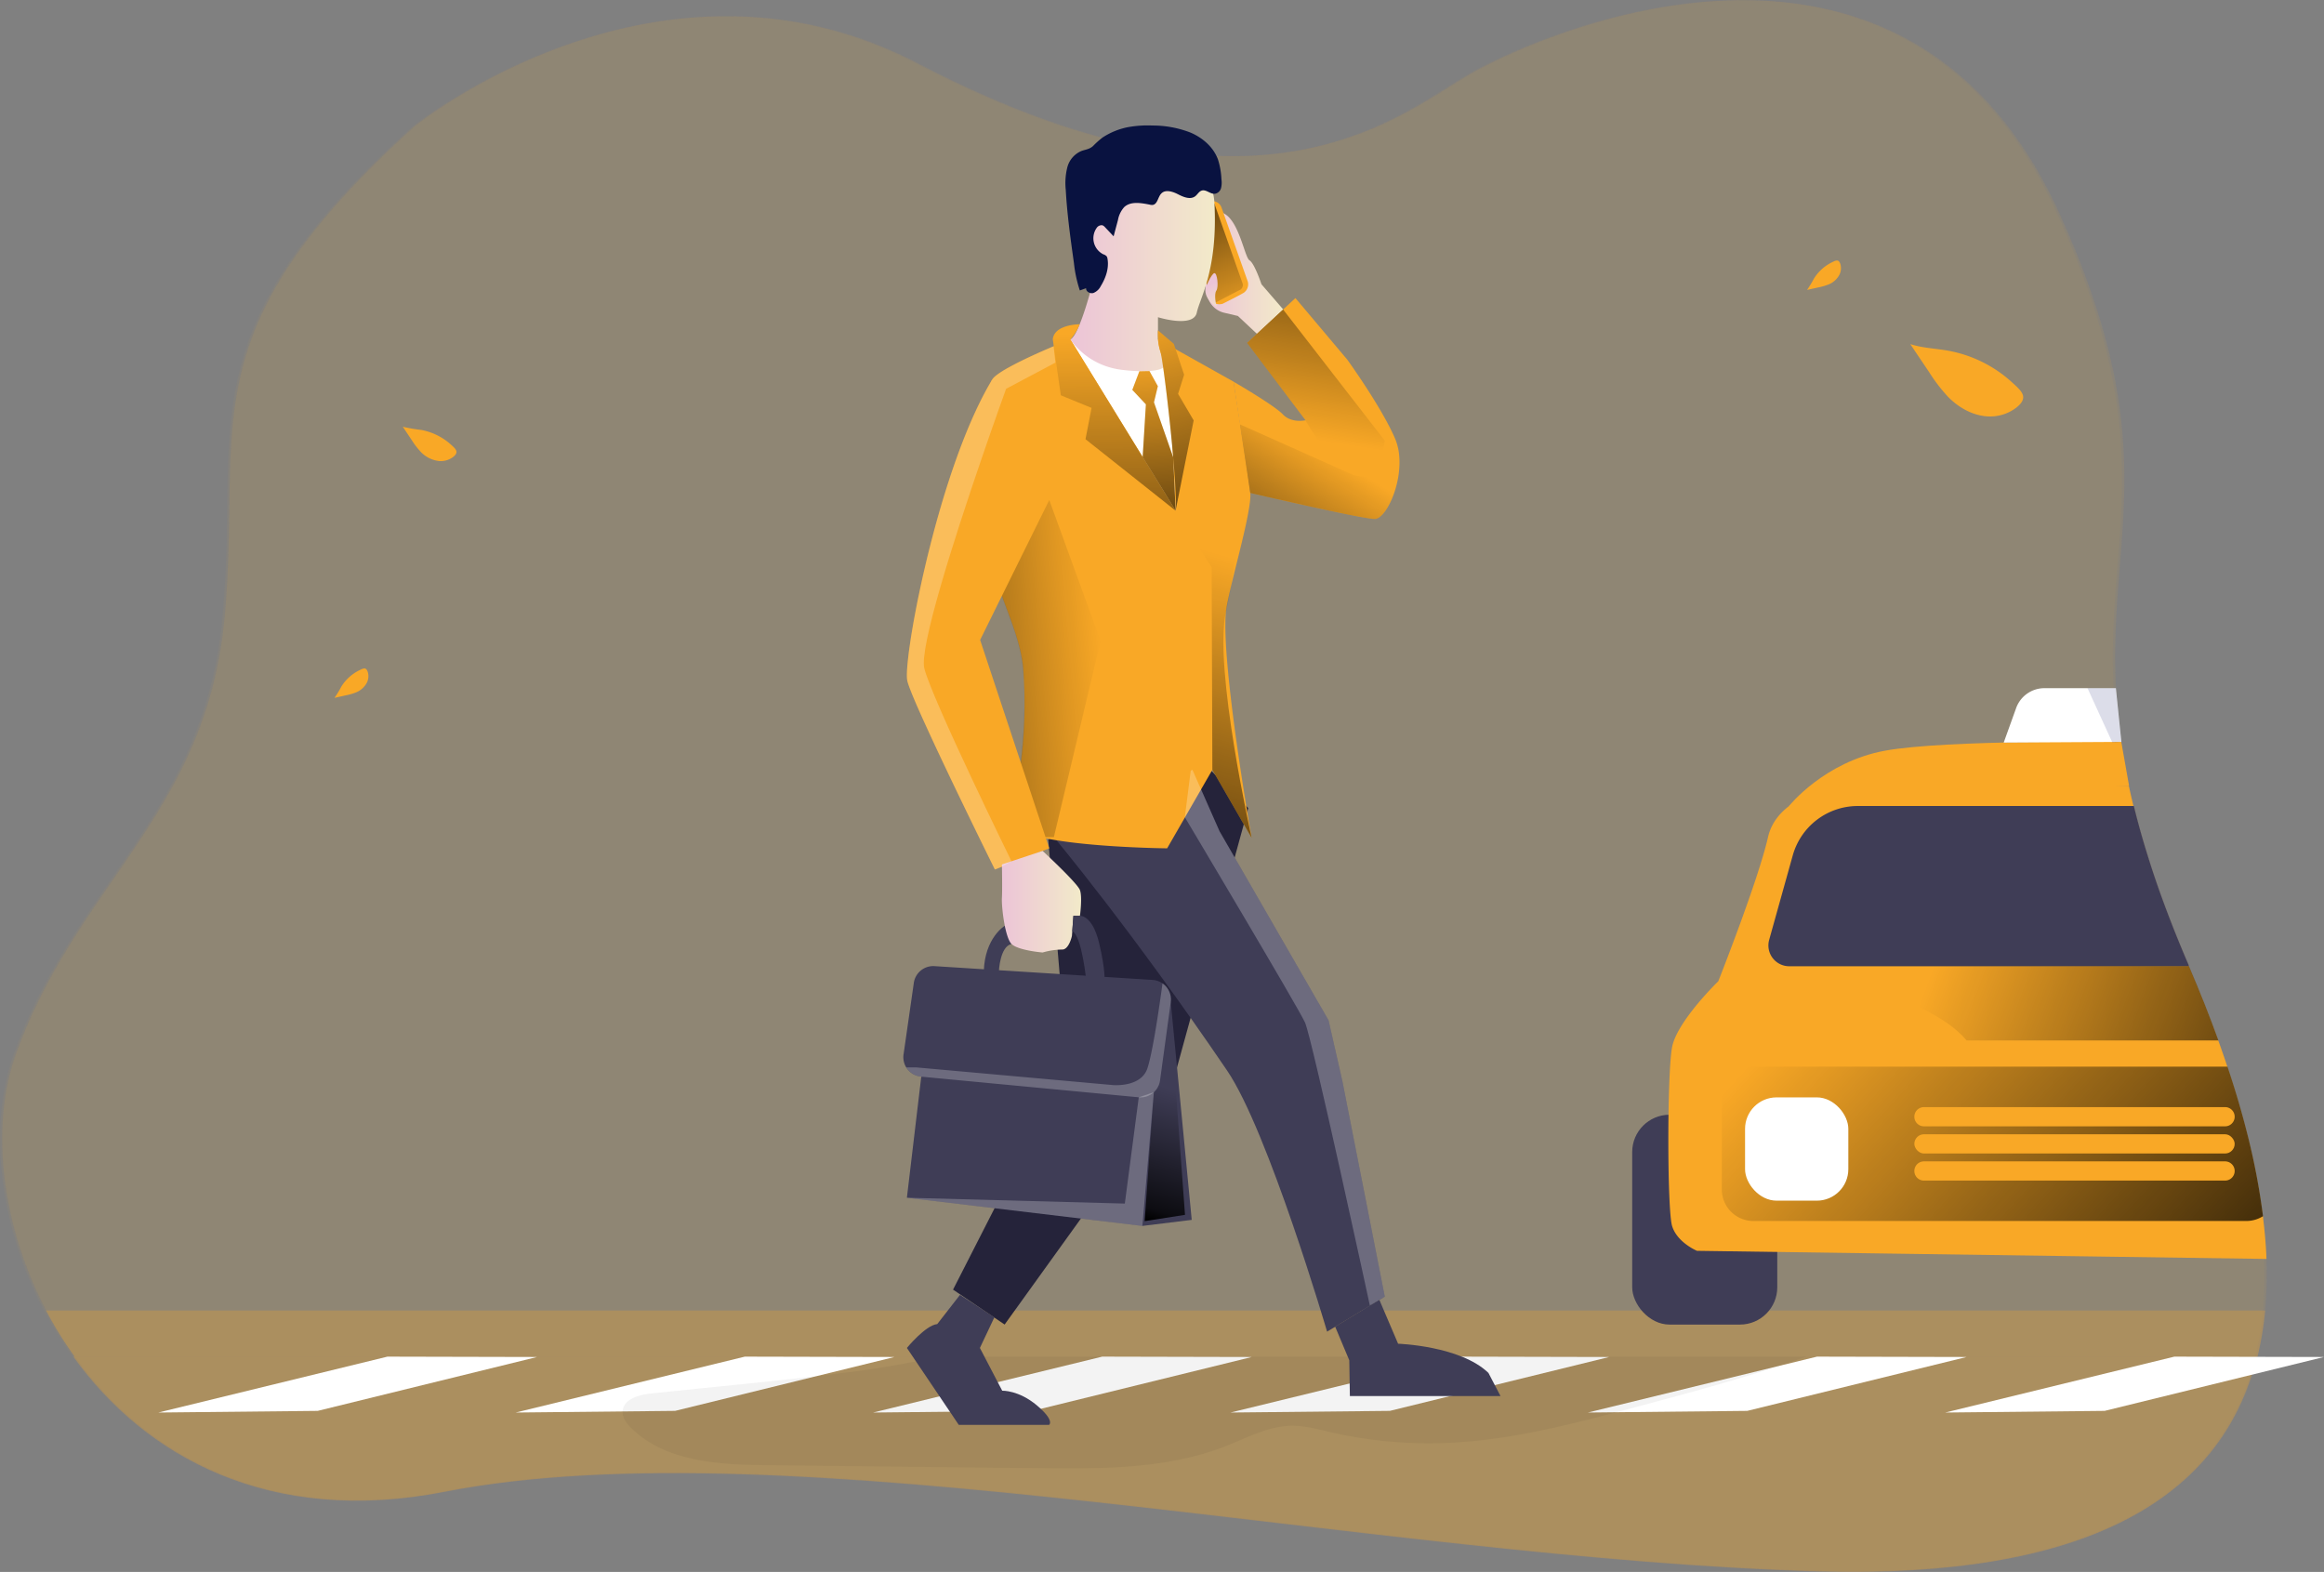 <svg id="Layer_1" data-name="Layer 1" xmlns="http://www.w3.org/2000/svg" xmlns:xlink="http://www.w3.org/1999/xlink" viewBox="0 0 788.51 533.32"><rect x="0" y="0" width="788.51" height="533.32" fill="#808080" stroke="none"/><defs><linearGradient id="linear-gradient" x1="400.81" y1="370.36" x2="387.57" y2="413.44" gradientUnits="userSpaceOnUse"><stop offset="0" stop-opacity="0"/><stop offset="0.91" stop-opacity="0.8"/><stop offset="1"/></linearGradient><linearGradient id="linear-gradient-2" x1="427.86" y1="423.93" x2="454.31" y2="423.93" gradientTransform="matrix(1, 0, 0, -1, -18.96, 516.62)" gradientUnits="userSpaceOnUse"><stop offset="0" stop-color="#ecc4d7"/><stop offset="0.42" stop-color="#efd4d1"/><stop offset="1" stop-color="#f2eac9"/></linearGradient><linearGradient id="linear-gradient-3" x1="422.44" y1="110.45" x2="396.34" y2="49.82" xlink:href="#linear-gradient"/><linearGradient id="linear-gradient-4" x1="374.25" y1="225.24" x2="268.39" y2="234.81" xlink:href="#linear-gradient"/><linearGradient id="linear-gradient-5" x1="382.14" y1="427.43" x2="431.2" y2="427.43" xlink:href="#linear-gradient-2"/><linearGradient id="linear-gradient-6" x1="429.71" y1="420.39" x2="434.88" y2="410.22" xlink:href="#linear-gradient-2"/><linearGradient id="linear-gradient-7" x1="358.88" y1="210.7" x2="385.76" y2="210.7" xlink:href="#linear-gradient-2"/><linearGradient id="linear-gradient-8" x1="377.66" y1="113.02" x2="379.16" y2="238.4" xlink:href="#linear-gradient"/><linearGradient id="linear-gradient-9" x1="389.64" y1="105.03" x2="413.86" y2="207.23" gradientUnits="userSpaceOnUse"><stop offset="0" stop-opacity="0"/><stop offset="0.87" stop-opacity="0.74"/><stop offset="0.91" stop-opacity="0.8"/><stop offset="1"/></linearGradient><linearGradient id="linear-gradient-10" x1="389.49" y1="119.17" x2="395.13" y2="204.2" xlink:href="#linear-gradient"/><linearGradient id="linear-gradient-11" x1="443.58" y1="325.67" x2="402.56" y2="181.21" gradientTransform="matrix(1, 0, 0, -1, -18.96, 516.62)" xlink:href="#linear-gradient"/><linearGradient id="linear-gradient-12" x1="449.23" y1="152.57" x2="410.94" y2="213.76" xlink:href="#linear-gradient"/><linearGradient id="linear-gradient-13" x1="443.98" y1="148.99" x2="459.37" y2="50.63" xlink:href="#linear-gradient"/><linearGradient id="linear-gradient-14" x1="616.11" y1="336.15" x2="763.65" y2="470.17" xlink:href="#linear-gradient"/><linearGradient id="linear-gradient-15" x1="657.79" y1="322.86" x2="809.27" y2="379.17" xlink:href="#linear-gradient"/></defs><title>10. Busy</title><g opacity="0.18"><path d="M768.55,444.62A107.8,107.8,0,0,1,766,460.08a.27.27,0,0,1,0,.19C754,509,707.08,535.42,617.62,533c-152-4.17-349.85-49.76-466.47-27C91.7,517.62,49.58,494,25.32,460.27l-.14-.19h0a130.68,130.68,0,0,1-9.56-15.46C.23,415.26-3.3,381.77,5.33,357.75c20.83-58,64.56-81.72,70.81-147.94s-13.53-96.49,64.55-167c0,0,82.78-67.16,170.77-21.38,73.47,38.23,119,35.26,149,24.21h.11C479,38.89,491.46,29.07,501,23.9,526,10.3,646.74-42.32,698.8,72.49c42.54,93.83,7.21,117.36,23.55,194.1.48,2.25,1,4.54,1.58,6.89.42,1.75.88,3.53,1.36,5.34h0c1.37,5.15,3,10.53,4.83,16.18,3.27,9.94,7.35,20.7,12.4,32.43.06.13.12.27.17.4a384,384,0,0,1,19.59,56.11A206.9,206.9,0,0,1,769,427.13,134.34,134.34,0,0,1,768.55,444.62Z" transform="translate(0 0.01)" fill="#f9a826" opacity="0.22" style="isolation:isolate"/></g><g opacity="0.18"><path d="M768.55,444.62A107.8,107.8,0,0,1,766,460.08a.27.27,0,0,1,0,.19C754,509,707.08,535.42,617.62,533c-152-4.17-349.85-49.76-466.47-27C91.7,517.62,49.58,494,25.32,460.27l-.14-.19h0a130.68,130.68,0,0,1-9.56-15.46C.23,415.26-3.3,381.77,5.33,357.75c20.83-58,64.56-81.72,70.81-147.94s-13.53-96.49,64.55-167c0,0,82.78-67.16,170.77-21.38,73.47,38.23,119,35.26,149,24.21h.11C479,38.89,491.46,29.07,501,23.9,526,10.3,646.74-42.32,698.8,72.49c42.54,93.83,7.21,117.36,23.55,194.1.48,2.25,1,4.54,1.58,6.89.42,1.75.88,3.53,1.36,5.34h0c1.37,5.15,3,10.53,4.83,16.18,3.27,9.94,7.35,20.7,12.4,32.43.06.13.12.27.17.4a384,384,0,0,1,19.59,56.11A206.9,206.9,0,0,1,769,427.13,134.34,134.34,0,0,1,768.55,444.62Z" transform="translate(0 0.01)" fill="#f9a826" opacity="0.22" style="isolation:isolate"/></g><g opacity="0.18"><path d="M767.83,444.62a107,107,0,0,1-2.55,15.51v.19c-12,48.75-58.91,75.15-148.37,72.7-152-4.17-349.85-49.76-466.47-27C91,517.62,48.86,494,24.6,460.27l-.14-.19h0a130.68,130.68,0,0,1-9.56-15.46C-.49,415.26-4,381.77,4.61,357.75c20.83-58,64.56-81.72,70.81-147.94S61.89,113.32,140,42.85c0,0,82.78-67.16,170.77-21.38,73.47,38.23,119,35.26,149,24.21h.11c18.38-6.79,30.89-16.61,40.39-21.78C525.23,10.27,646-42.38,698,72.46c42.54,93.83,7.21,117.36,23.55,194.1.48,2.25,1,4.54,1.58,6.89.42,1.75.88,3.53,1.36,5.34h0c1.37,5.15,3,10.53,4.83,16.18,3.27,9.94,7.35,20.7,12.4,32.43.06.13.12.27.17.4a384,384,0,0,1,19.59,56.11,206.9,206.9,0,0,1,6.69,43.19A133.08,133.08,0,0,1,767.83,444.62Z" transform="translate(0 0.01)" fill="#f9a826" opacity="0.22" style="isolation:isolate"/></g><path d="M607,273.45s11.94-15,32.58-18.77,80.15-3,80.15-3l2.63,14.86Z" transform="translate(0 0.01)" fill="#f9a826"/><path d="M768.55,444.62A107.8,107.8,0,0,1,766,460.08a.27.27,0,0,1,0,.19H25.32l-.14-.19h0a130.68,130.68,0,0,1-9.56-15.46Z" transform="translate(0 0.01)" fill="#f9a826" opacity="0.27" style="isolation:isolate"/><rect x="553.79" y="378.21" width="49.22" height="71.19" rx="12.66" fill="#3f3d56"/><path d="M765.72,460.27c-11.92,48.87-58.84,75.34-148.41,72.89-152-4.17-349.86-49.76-466.48-27C91.31,517.83,49.14,494.05,24.9,460.27Z" transform="translate(0 0.01)" fill="#f9a826" opacity="0.27" style="isolation:isolate"/><polygon points="131.45 460.28 53.74 479.24 107.8 478.68 182.22 460.4 131.45 460.28" fill="#fff"/><polygon points="252.71 460.28 175 479.24 229.06 478.68 303.48 460.4 252.71 460.28" fill="#fff"/><polygon points="373.97 460.28 296.26 479.24 350.32 478.68 424.74 460.4 373.97 460.28" fill="#fff"/><polygon points="495.23 460.28 417.52 479.24 471.57 478.68 545.99 460.4 495.23 460.28" fill="#fff"/><polygon points="616.49 460.28 538.77 479.24 592.83 478.68 667.25 460.4 616.49 460.28" fill="#fff"/><polygon points="737.74 460.28 660.03 479.24 714.09 478.68 788.51 460.4 737.74 460.28" fill="#fff"/><path d="M612.87,460.27c-18.77,6.66-38.13,11.85-57.4,17-21.28,5.7-42.77,11.42-64.79,12.3a149.3,149.3,0,0,1-39.53-3.73c-4.25-1-8.52-2.15-12.88-2.12-7.84.08-15,4-22.33,6.9-20,7.85-42.08,7.72-63.55,7.49l-91.67-1c-16.45-.18-34.66-1-46.45-12.52-1.62-1.57-3.18-3.58-3-5.85.31-4.05,5.43-5.51,9.47-5.94,23.52-2.51,47.13-4.58,70.58-7.68,9.3-1.23,18.49-3,27.65-4.85Z" transform="translate(0 0.01)" fill="#000405" opacity="0.05" style="isolation:isolate"/><polygon points="423.52 274.16 396.69 371.82 340.86 449.39 323.36 437.54 362.16 361.49 355.65 284.77 410.66 261.18 423.52 274.16" fill="#25233a"/><path d="M469.85,439.93l-19.58,11.86s-20-68.09-33.92-88.57C384,315.62,357.57,284,357.57,284L404,261.46l.58-.29L413.77,282l37,64.17,4.68,20.61Z" transform="translate(0 0.01)" fill="#3f3d56"/><polygon points="312.57 365.34 307.7 406.37 387.6 415.93 404.34 413.88 397.22 340.02 393.06 335.31 312.57 365.34" fill="#3f3d56"/><polygon points="388.37 414.31 392.95 350.07 396.93 342.11 402.06 412.17 388.37 414.31" fill="url(#linear-gradient)"/><path d="M340.92,314.09s-6.78,4-7.12,15.4h5.12s.34-8.37,4.27-9.22Z" transform="translate(0 0.01)" fill="#3f3d56"/><path d="M428,96.43,435.4,105l-8.92,8.26L420,107.19l-4.61-1.08a7.68,7.68,0,0,1-5.85-6.28c-.12-.73-.27-1.45-.46-2.16-1-3.79,3-26.31,5.5-25.53,5.72,1.83,7.65,15.15,9.36,16.17S428,96.43,428,96.43Z" transform="translate(0 0.01)" fill="url(#linear-gradient-2)"/><path d="M422,99.31c-1.65,1-7.18,3.75-7.18,3.75a4.06,4.06,0,0,1-2.79-.22h0a2,2,0,0,1-.73-.81c-.24-.48-2.4-7-2.4-7l-2.77-7.55-5.48-15,9.49-4a3.24,3.24,0,0,1,4.24,1.74l.06.15,8.93,25.18A3.49,3.49,0,0,1,422,99.31Z" transform="translate(0 0.01)" fill="#f9a826"/><path d="M420.82,98.3c-1.11.52-8.74,4.54-8.74,4.54h0a2,2,0,0,1-.73-.81c-.24-.48-2.4-7-2.4-7l-2.77-7.55-2.35-10.1L412,69l9.68,27.39A2,2,0,0,1,420.82,98.3Z" transform="translate(0 0.01)" fill="url(#linear-gradient-3)"/><path d="M424.66,284.23l-13.32-23.06L396,287.81s-25.53-.24-41.08-3.37l-2-.43c-6-1.4-10.09-3.31-9.66-5.93.4-2.4,2-9.7,3.13-19.46a159.63,159.63,0,0,0,.78-31.82c-.72-8.39-4.41-16.9-7.19-24.61A53.4,53.4,0,0,1,336.89,191c-1.06-8.58-2.07-15.17-2.9-18-1.2-4.13-1.54-10-1.37-16.11.31-12.11,2.58-25.23,3.94-28s13.48-8.29,20.91-11.42c3.33-1.43,5.7-2.36,5.7-2.36h29.72l25.62,14.35s5,31.26,5.7,37.76c.66,6.34-7.56,33.17-8.26,40.3C414.23,225.3,424.66,284.23,424.66,284.23Z" transform="translate(0 0.01)" fill="#f9a826"/><path d="M373.44,217.44,357.57,284h-4.72c-6-1.4-10.09-3.31-9.66-5.93.77-4.61,6-27.74,3.92-51.28-1.11-12.77-9-25.67-10.25-35.78L356,169.62Z" transform="translate(0 0.01)" fill="url(#linear-gradient-4)"/><path d="M363.17,115.13l35.7,58.07s-1.54-43-3.76-50.55S363.17,115.13,363.17,115.13Z" transform="translate(0 0.01)" fill="#fff"/><path d="M371,95s-4.68,18.86-7.86,20.15A24.86,24.86,0,0,0,379,125.21c3.64.7,18.33,2,16.11-2.56a19.1,19.1,0,0,1-2.22-7.52v-7.51s12,3.75,13.16-1.54,7.17-14.58,6-37.12-35.75-16.63-40.54-13S363.23,81.37,371,95Z" transform="translate(0 0.01)" fill="url(#linear-gradient-5)"/><path d="M382.57,43.16a37,37,0,0,1,8.41-.58A35.33,35.33,0,0,1,404,45c4.09,1.77,7.74,4.94,9.26,9.14a25.64,25.64,0,0,1,1.16,6.67,7.77,7.77,0,0,1-.13,3,2.65,2.65,0,0,1-2.08,1.93c-1.56.16-3-1.56-4.47-1.09-.95.29-1.43,1.33-2.22,1.93-1.65,1.25-4,.27-5.82-.67s-4.32-1.74-5.7-.24c-1.14,1.17-1.21,3.47-2.8,3.84A3.12,3.12,0,0,1,390,69.4c-2.94-.57-6.39-1.18-8.57.86a9,9,0,0,0-2.13,4.44q-.74,2.74-1.46,5.47l-2.9-3.07a2.4,2.4,0,0,0-.88-.67,2,2,0,0,0-2,.93,6.08,6.08,0,0,0,1.52,8.46,6.59,6.59,0,0,0,.76.45,2.65,2.65,0,0,1,1.11.65,1.92,1.92,0,0,1,.32.89c.55,3.21-.6,6.49-2.3,9.26a4.78,4.78,0,0,1-2.49,2.32c-1.12.32-2.57-.47-2.48-1.62l-2.12.76a43.61,43.61,0,0,1-2-9.25c-1.16-8.28-2.32-16.56-2.78-24.9a21.9,21.9,0,0,1,.54-7.65,8.25,8.25,0,0,1,4.9-5.56c1.55-.51,2.62-.58,3.81-1.63A31.12,31.12,0,0,1,374,46.71,24.09,24.09,0,0,1,382.57,43.16Z" transform="translate(0 0.01)" fill="#091240"/><path d="M466.46,176.06c-4.45,0-42.25-8.82-42.25-8.82l-3.45-22.86-2.25-14.9s13.84,8,16.75,11.1,7.68,2,7.68,2l-19.81-26.26L435.35,105l4.17-3.88L457.11,122s11.62,16.06,16.23,26.81a19.07,19.07,0,0,1,1.4,5.81h0C475.65,164.62,470.15,176.06,466.46,176.06Z" transform="translate(0 0.01)" fill="#f9a826"/><path d="M409,97.67s2-4.79,3-5,1.54,4.74.69,5.93-.13,5.08.21,5.43S408.41,101.94,409,97.67Z" transform="translate(0 0.01)" fill="url(#linear-gradient-6)"/><path d="M354.88,284.44l1.12,3.37-16.13,6.27-2.32.91s-28.18-56.88-29.72-64.05,10.25-71.23,28.7-102a49.88,49.88,0,0,1,4.83,3c6.46,4.41,17.4,13.62,20.05,26.77l-21.5,43.5-7.36,14.91,13.77,41.5Z" transform="translate(0 0.01)" fill="#f9a826"/><path d="M353.75,288.69s11.81,10.91,12.67,13.3,0,8.71,0,8.71H364.2l-.51,6.83s-1,4.79-3.42,4.62a24.82,24.82,0,0,0-6.52,1s-8.34-.68-10.56-2.9-3.42-12.63-3.25-15.53,0-11.44,0-11.44Z" transform="translate(0 0.01)" fill="url(#linear-gradient-7)"/><path d="M366.42,310.7s4.21-.34,6.49,9.22,1.82,13,1.82,13h-6.15s-1.47-15.39-4.77-17l.39-5.23Z" transform="translate(0 0.01)" fill="#3f3d56"/><path d="M397.22,340l-3.63,26.55a6.66,6.66,0,0,1-7.22,5.73l-73.8-7a6.63,6.63,0,0,1-6.05-7.17c0-.13,0-.27.05-.4l3.48-24.24a6.65,6.65,0,0,1,7-5.69l74,4.68a6.66,6.66,0,0,1,6.23,7.05C397.26,339.67,397.24,339.84,397.22,340Z" transform="translate(0 0.01)" fill="#3f3d56"/><path d="M457.8,461.52,453,450.09l15-9.1,6.36,14.9s21.09.68,30.65,9.9l4.1,7.86H458Z" transform="translate(0 0.01)" fill="#3f3d56"/><path d="M318,449.22l7.71-9.9,11.68,7.59-4.92,10.41,7.57,14.51s5.59-.23,11.79,5,4.11,6.6,4.11,6.6H325.31L307.7,457.32S314,449.62,318,449.22Z" transform="translate(0 0.01)" fill="#3f3d56"/><path d="M366.35,110s-8.64,0-9.15,5.11l2.73,19,10.42,4.27L368.3,149l30.57,24.25-35.7-58.07A19.42,19.42,0,0,0,366.35,110Z" transform="translate(0 0.01)" fill="#f9a826"/><path d="M398.27,116.67l-5.38-4.61a19.74,19.74,0,0,0,.76,6.92c1.06,2.8,6.08,45.68,5.22,54.22L405,142.62l-5.29-9,2.05-6.49Z" transform="translate(0 0.01)" fill="#f9a826"/><polygon points="386.57 125.96 384.18 132.28 388.79 137.18 387.7 155.08 398.87 173.22 398.07 155.21 391.53 136.5 392.85 131.03 390 125.89 386.57 125.96" fill="#f9a826"/><path d="M366.35,110s-8.64,0-9.15,5.11l2.73,19,10.42,4.27L368.3,149l30.57,24.25-35.7-58.07A19.42,19.42,0,0,0,366.35,110Z" transform="translate(0 0.01)" fill="url(#linear-gradient-8)"/><path d="M398.27,116.67l-5.38-4.61a19.74,19.74,0,0,0,.76,6.92c1.06,2.8,6.08,45.68,5.22,54.22L405,142.62l-5.29-9,2.05-6.49Z" transform="translate(0 0.01)" fill="url(#linear-gradient-9)"/><polygon points="386.57 125.96 384.18 132.28 388.79 137.18 387.7 155.08 398.87 173.22 398.07 155.21 391.53 136.5 392.85 131.03 390 125.89 386.57 125.96" fill="url(#linear-gradient-10)"/><path d="M401.78,178l9.33,14.46.23,68.72,13.32,23.06s-13-57.76-8.71-76.69,2.56-22,2.56-22Z" transform="translate(0 0.01)" fill="url(#linear-gradient-11)"/><path d="M313.62,226.8c2.77,10.78,29.57,65.4,29.57,65.4l-3.32,1.88-2.32.91s-28.18-56.88-29.72-64.05,10.25-71.23,28.7-102c1.41-2.82,13.54-8.33,20.94-11.47l.63,5.55-16.74,8.88s-3.89,10.72-8.77,25C323.8,182.62,311.82,219.87,313.62,226.8Z" transform="translate(0 0.01)" fill="#fff" opacity="0.24" style="isolation:isolate"/><path d="M466.46,176.06c-4.45,0-42.25-8.82-42.25-8.82l-3.45-22.86V144l38.58,17.22s14.78,3.4,15.4-6.6C475.65,164.62,470.15,176.06,466.46,176.06Z" transform="translate(0 0.01)" fill="url(#linear-gradient-12)"/><path d="M442.94,142.62s10.33,18,16.45,18.59a52,52,0,0,0,8.37.31l2.1-12L435.35,105l-12.22,11.34Z" transform="translate(0 0.01)" fill="url(#linear-gradient-13)"/><path d="M469.85,439.93l-5.08,2.95s-19.61-90.77-22-96S402,277.25,402,277.25l2-15.79.58-.29L413.77,282l37,64.17,4.68,20.61Z" transform="translate(0 0.01)" fill="#fff" opacity="0.24" style="isolation:isolate"/><path d="M397.22,340l-3.63,26.55a6.66,6.66,0,0,1-7.22,5.73l-73.8-7a6.7,6.7,0,0,1-5.06-3.15h3.29l66.77,6s9.49.9,11.71-5.61,5.15-28.9,5.15-28.9A6.66,6.66,0,0,1,397.22,340Z" transform="translate(0 0.01)" fill="#fff" opacity="0.24" style="isolation:isolate"/><polygon points="386.37 372.29 381.64 408.35 307.7 406.37 387.6 415.93 391.49 370.57 386.37 372.29" fill="#fff" opacity="0.24" style="isolation:isolate"/><path d="M769,427.12l-193.23-2.75s-6.76-2.82-8.45-8.45-1.69-51.81,0-60.64S583,332.91,583,332.91s13.51-34.12,16.87-48.9,24.68-17.45,24.68-17.45h97.73c.84,3.93,1.81,8,2.94,12.23h0c1.37,5.15,3,10.53,4.83,16.18,3.27,9.94,7.35,20.7,12.4,32.43.06.13.12.27.17.4q5.57,12.93,10,25.16,1.62,4.49,3.08,8.88,3.81,11.37,6.53,22.07a231.26,231.26,0,0,1,5.54,28.71Q768.72,420.11,769,427.12Z" transform="translate(0 0.01)" fill="#f9a826"/><path d="M661.14,119c-4.35-.79-8.84-.91-13-2.26q3.18,4.74,6.37,9.47a56.6,56.6,0,0,0,6.45,8.42c3.53,3.59,8.18,6.27,13.21,6.62a14.63,14.63,0,0,0,10-3c4.28-3.45,1.82-5.52-1.58-8.6A43.64,43.64,0,0,0,661.14,119Z" transform="translate(0 0.01)" fill="#f9a826"/><path d="M615.46,94.49a36,36,0,0,1-2.34,3.86l3.79-.84a19.94,19.94,0,0,0,3.47-1,7.14,7.14,0,0,0,3.74-3.36,5,5,0,0,0,.3-3.55c-.56-1.79-1.52-1.27-2.93-.58A15,15,0,0,0,615.46,94.49Z" transform="translate(0 0.01)" fill="#f9a826"/><path d="M142.87,145.85a49.92,49.92,0,0,1-6.2-1.08l3,4.5a27.51,27.51,0,0,0,3.06,4,10.15,10.15,0,0,0,6.31,3.15,7,7,0,0,0,4.77-1.44c2-1.64.86-2.62-.75-4.09A20.72,20.72,0,0,0,142.87,145.85Z" transform="translate(0 0.01)" fill="#f9a826"/><path d="M115.83,232.91a35.9,35.9,0,0,1-2.34,3.85l3.79-.84a19.94,19.94,0,0,0,3.47-1,7.17,7.17,0,0,0,3.75-3.36,5,5,0,0,0,.29-3.55c-.56-1.79-1.52-1.27-2.92-.58A14.92,14.92,0,0,0,115.83,232.91Z" transform="translate(0 0.01)" fill="#f9a826"/><path d="M742.7,327.82H607a7.07,7.07,0,0,1-7-7.07,7,7,0,0,1,.26-1.88l8-28.64a22.92,22.92,0,0,1,22.09-16.78H724c.42,1.75.88,3.53,1.36,5.34h0c1.37,5.15,3,10.53,4.83,16.18,3.27,9.94,7.35,20.7,12.4,32.43A1.45,1.45,0,0,0,742.7,327.82Z" transform="translate(0 0.01)" fill="#3f3d56"/><path d="M767.81,412.62a10.72,10.72,0,0,1-5.69,1.63H594.92a10.71,10.71,0,0,1-10.72-10.63v-31a10.72,10.72,0,0,1,10.71-10.73H755.76q3.81,11.37,6.53,22.07A230.78,230.78,0,0,1,767.81,412.62Z" transform="translate(0 0.01)" fill="url(#linear-gradient-14)"/><path d="M752.68,353H667.25C654,336.77,607,327.82,607,327.82H742.7Q748.26,340.75,752.68,353Z" transform="translate(0 0.01)" fill="url(#linear-gradient-15)"/><rect x="592.08" y="372.32" width="35.04" height="35.04" rx="10.68" fill="#fff"/><path d="M754.94,382.13H652.78a3.26,3.26,0,0,1-3.26-3.26h0a3.26,3.26,0,0,1,3.26-3.26H754.94a3.26,3.26,0,0,1,3.26,3.26h0a3.26,3.26,0,0,1-3.26,3.26Z" transform="translate(0 0.01)" fill="#f9a826"/><rect x="649.52" y="384.83" width="108.68" height="6.53" rx="3.26" fill="#f9a826"/><path d="M754.94,400.54H652.78a3.26,3.26,0,0,1-3.26-3.26h0a3.26,3.26,0,0,1,3.26-3.26H754.94a3.26,3.26,0,0,1,3.26,3.26h0a3.26,3.26,0,0,1-3.26,3.26Z" transform="translate(0 0.01)" fill="#f9a826"/><path d="M679.84,251.93l4.2-11.67a10.21,10.21,0,0,1,9.62-6.79h24.23l1.87,18.23Z" transform="translate(0 0.01)" fill="#fff"/><polygon points="708.27 233.48 716.72 251.95 719.72 251.72 717.85 233.48 708.27 233.48" fill="#222a72" opacity="0.16" style="isolation:isolate"/></svg>